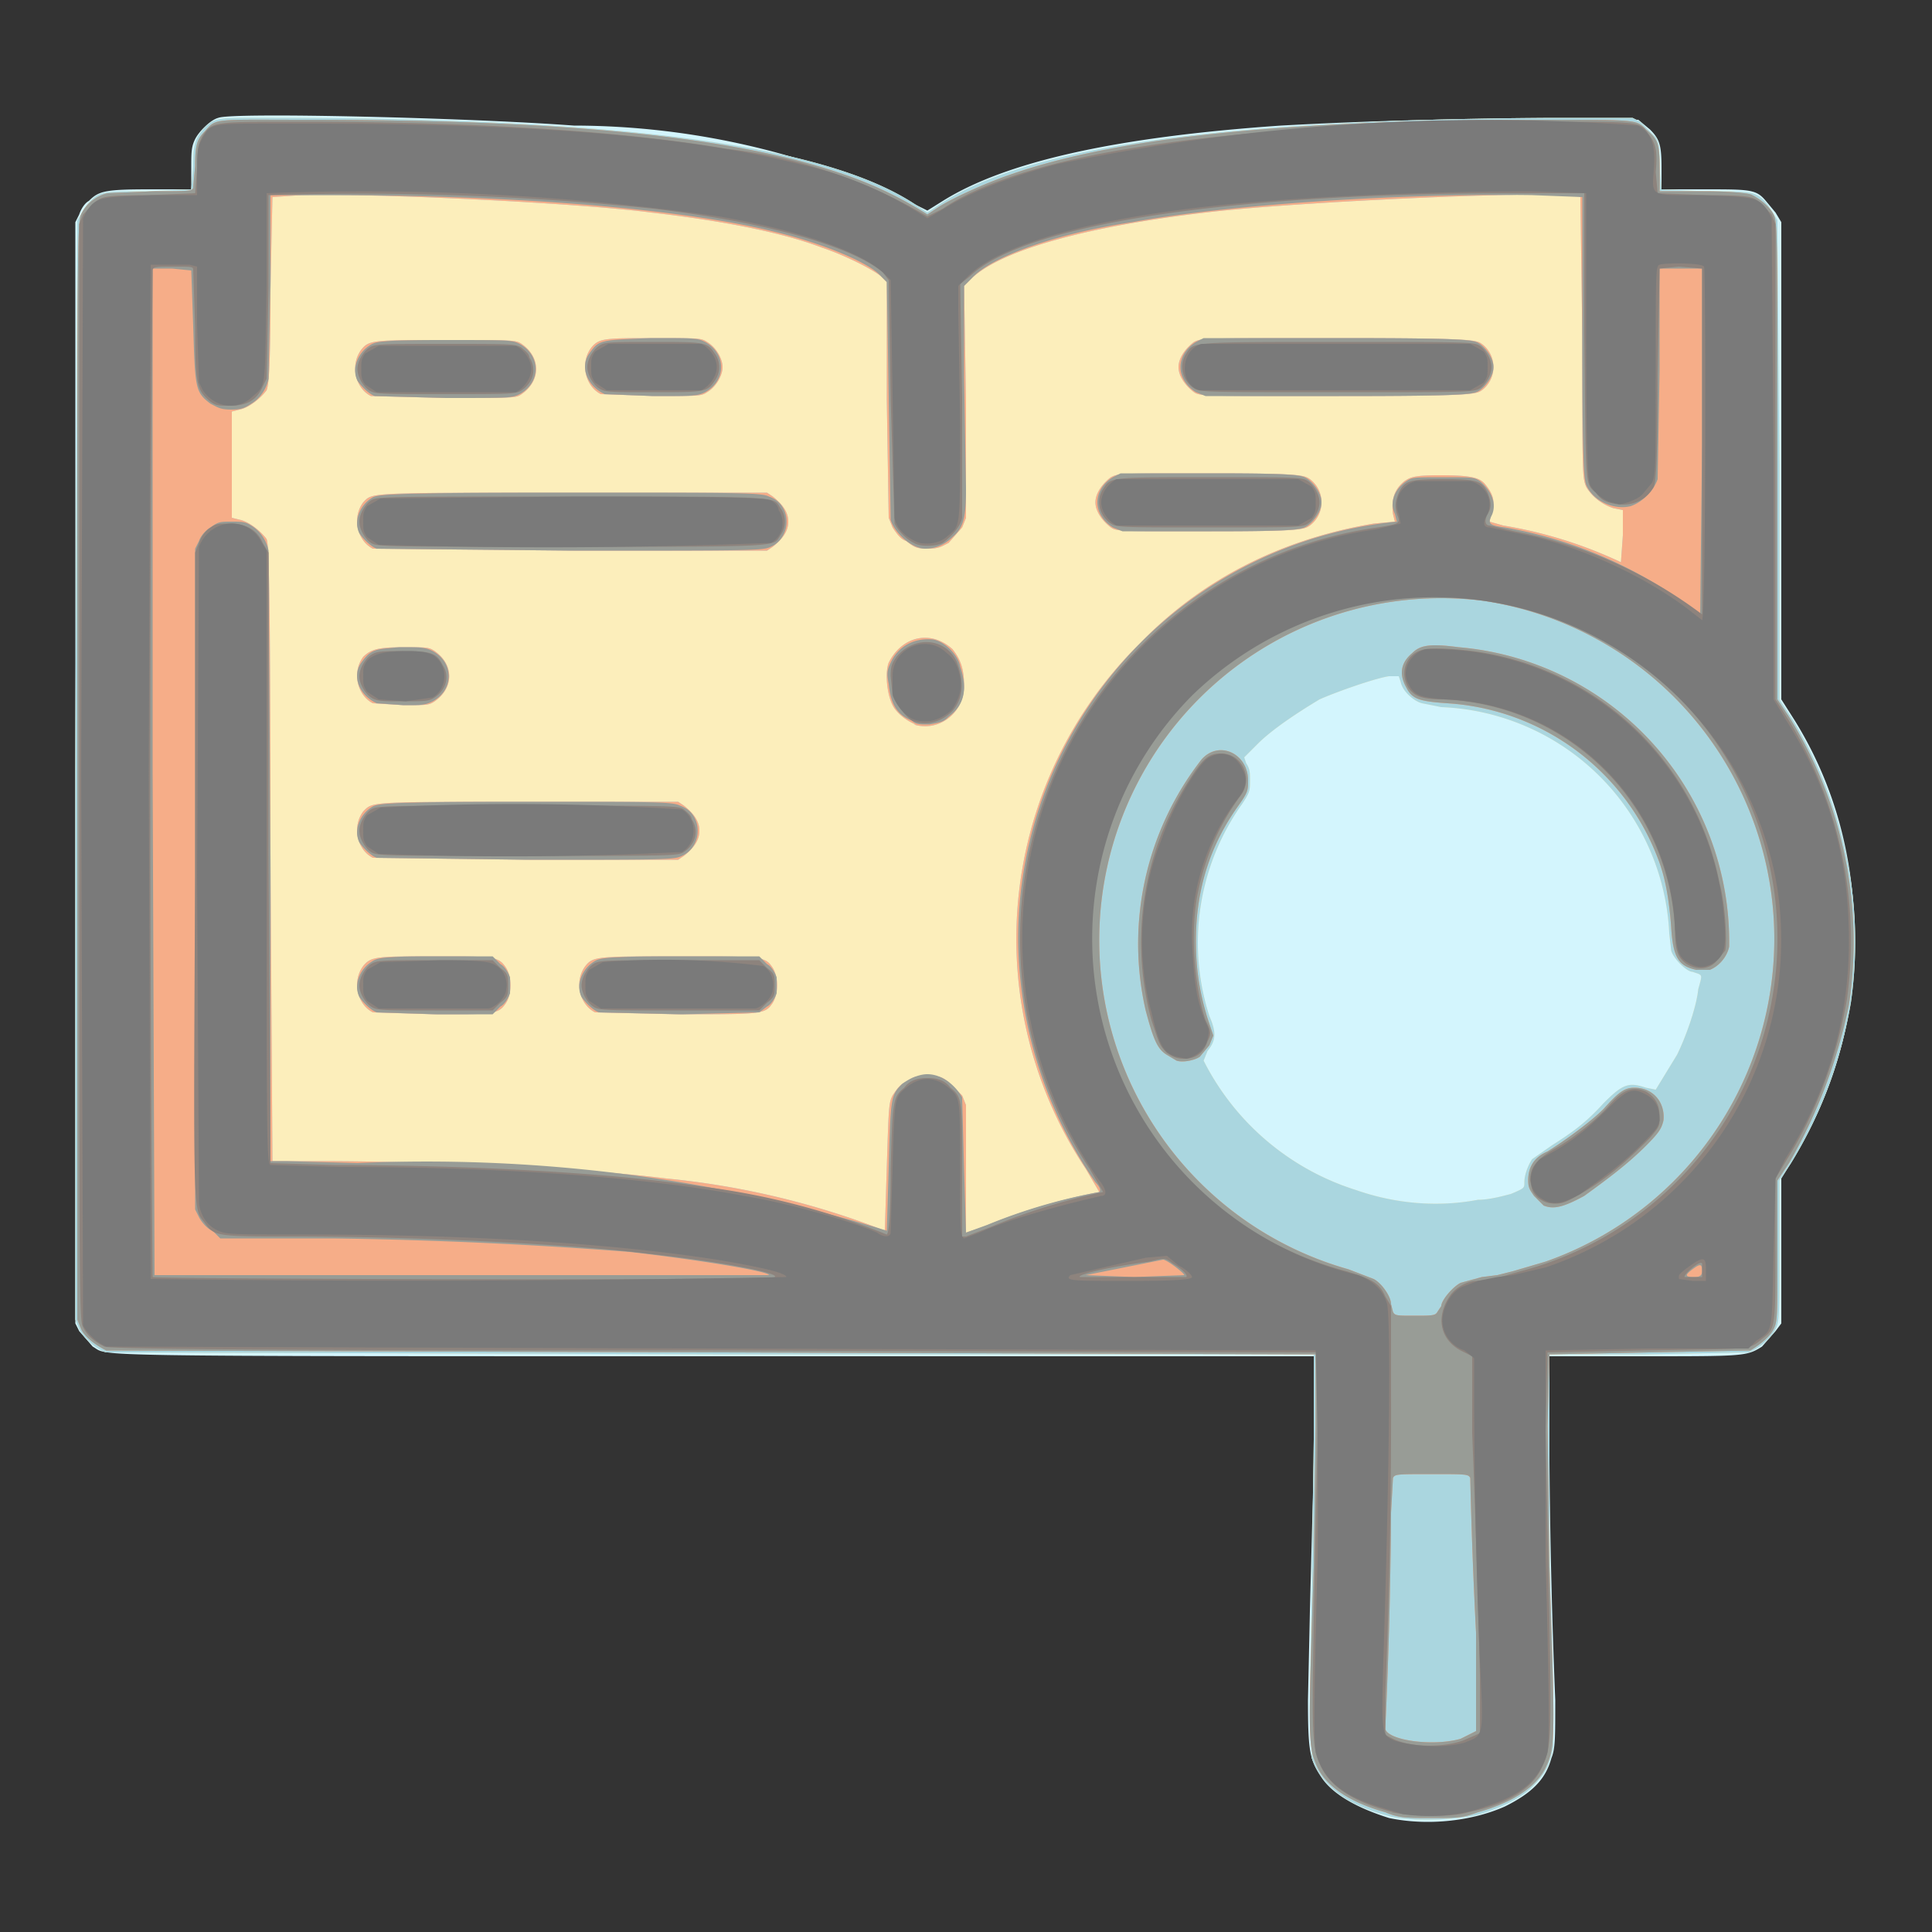 <?xml version="1.0" ?><svg height="1000" width="1000" xmlns="http://www.w3.org/2000/svg"><rect width="100%" height="100%" fill="#333333" stroke="none"/><path d="M719 941c-16-5-29-12-35-21s-7-13-7-40l1-46 2-77v-55H371c-337 0-314 0-323-5l-7-8-2-4V115l2-4c1-3 3-6 5-7 5-5 8-6 31-6h22V87c0-8 0-11 2-15s8-10 12-11c7-3 131 0 184 4a405 405 0 01183 44l8-5c32-20 88-33 175-39a2420 2420 0 01185-3l6 5c5 5 6 8 6 20v11h22c24 0 27 0 32 6l5 6 3 5v247l7 11c21 34 31 72 31 114 0 41-11 79-33 115l-5 8v75l-3 4-7 8c-8 5-9 5-62 5h-48v55a3758 3758 0 003 123c0 20 0 25-2 30-3 11-10 18-24 25-18 8-41 10-60 6z" fill="#d3f5fd"/><path d="M719 940c-23-6-35-16-40-30l-1-32 1-57 1-76v-44H369l-314-1c-6-2-12-8-14-12l-2-5V400l1-286 5-8c6-7 7-7 31-7l23-1 1-12c0-11 1-14 5-19 7-7 5-6 51-6 173 1 273 15 318 45l6 4 6-4c45-30 145-44 317-45h42l4 2 8 8c2 4 2 5 2 15l1 12 23 1c25 0 26 0 32 7l5 8 1 126v122l6 9a221 221 0 0131 148c-5 29-15 57-31 83l-6 9v36c0 35 0 37-2 41s-8 10-14 12l-53 1h-50v59a4742 4742 0 002 144c-2 10-4 14-11 21-5 5-14 10-27 14-10 3-36 4-47 1zm46-319c6 0 13-2 17-3 7-3 7-3 7-6 0-4 2-9 4-12l10-7c11-7 18-12 27-22 10-10 13-11 22-8l5 1 11-18c4-8 10-24 11-34 2-7 2-7 0-8l-3-1c-3 0-10-7-11-11l-1-9a123 123 0 00-118-117l-10-2c-4-1-10-6-11-11l-1-3h-5c-7 1-27 8-36 12-10 6-24 15-32 23l-7 7 1 3c2 3 2 5 2 9 0 5 0 6-4 12a124 124 0 00-17 110c4 9 3 13-1 18l-2 5a133 133 0 0079 67c20 7 42 9 63 5z" fill="#fceebb"/><path d="M719 940c-23-6-35-16-40-30l-1-32 1-57 1-76v-44H369l-314-1c-6-2-12-8-14-12l-2-5V400l1-286 5-8c6-7 7-7 31-7l23-1 1-12c0-11 1-14 5-19 7-7 5-6 51-6 173 1 273 15 318 45l6 4 6-4c45-30 145-44 317-45h42l4 2 8 8c2 4 2 5 2 15l1 12 23 1c25 0 26 0 32 7l5 8 1 126v122l6 9a221 221 0 0131 148c-5 29-15 57-31 83l-6 9v36c0 35 0 37-2 41s-8 10-14 12l-53 1h-50v59a4742 4742 0 002 144c-2 10-4 14-11 21-5 5-14 10-27 14-10 3-36 4-47 1zM509 635a305 305 0 0160-18l-7-12a215 215 0 0128-272c33-34 74-54 121-62l11-1-1-4c-1-8 1-13 6-17 3-2 5-3 18-3 16 0 21 1 24 5 4 5 5 9 3 14l-1 5 7 2a231 231 0 0161 19l1-14v-13l-5-1c-6-2-11-6-14-11-2-5-2-6-2-77l-1-73c-4-4-144 2-194 8-60 7-105 19-121 34l-4 4 1 60v60l-2 5-7 8c-4 2-5 3-11 3s-7-1-11-4c-3-1-5-4-7-7l-2-5-1-61v-61l-3-3c-5-4-19-11-31-15-21-8-53-14-88-18-38-5-142-10-181-9l-15 1-1 48c0 43-1 49-2 52-3 4-9 9-14 10l-4 1v55l4 1c5 1 11 6 14 10 1 3 2 14 2 163l1 159h23c65 0 142 4 181 9a423 423 0 01113 27l1-33c1-31 1-33 3-37 2-3 4-6 7-7 4-3 5-3 11-3s7 0 11 3l7 7 2 5v32 34l9-3zM193 524c-8-4-11-16-5-24 4-5 7-5 37-5 31 0 33 0 37 6 3 5 3 13 0 18-4 6-6 6-37 6l-32-1zm115 0c-8-4-11-16-5-24 4-5 6-5 49-5s44 0 48 6c3 5 3 13 0 18-4 6-5 6-49 6l-43-1zm-115-80c-8-4-11-16-5-24 5-5 2-5 86-5h77l3 2c5 4 8 8 8 13s-3 9-8 13l-3 2h-77l-81-1zm281-69c-5-2-10-6-12-10-3-6-4-17-2-22 7-14 22-17 33-7 4 5 6 10 6 19 0 14-13 24-26 20zm-281-11c-8-4-11-16-5-24 4-4 8-5 21-5 12 0 13 0 16 2 10 7 10 19 0 26-3 2-4 2-16 2l-16-1zm0-80c-8-4-11-16-5-24 5-5 0-5 109-5h100l3 2c5 4 8 8 8 13s-3 9-8 13l-3 2H297l-104-1zm382-11c-4-3-8-8-8-13s4-10 8-13c4-2 4-2 52-2 47 0 48 1 51 3 8 6 8 18 0 24-3 2-4 3-51 3-48 0-49 0-52-2zm-383-68c-8-4-11-16-5-24 4-5 6-5 44-5 35 0 36 0 39 2 10 7 10 19 0 26-3 2-3 2-39 2l-39-1zm119-1c-8-4-11-16-5-24 4-5 7-5 33-5 23 0 24 0 27 2 5 3 8 9 8 13s-3 10-8 13c-3 2-4 2-27 2l-28-1zm307-1c-4-3-8-8-8-13s4-10 8-13c4-2 4-2 75-2 70 0 71 1 74 3 8 6 8 18 0 24-3 2-4 3-74 3-71 0-72 0-75-2zm147 418c6 0 13-2 17-3 7-3 7-3 7-6 0-4 2-9 4-12l10-7c11-7 18-12 27-22 10-10 13-11 22-8l5 1 11-18c4-8 10-24 11-34 2-7 2-7 0-8l-3-1c-3 0-10-7-11-11l-1-9a123 123 0 00-118-117l-10-2c-4-1-10-6-11-11l-1-3h-5c-7 1-27 8-36 12-10 6-24 15-32 23l-7 7 1 3c2 3 2 5 2 9 0 5 0 6-4 12a124 124 0 00-17 110c4 9 3 13-1 18l-2 5a133 133 0 0079 67c20 7 42 9 63 5z" fill="#aad6df"/><path d="M717 938c-18-5-30-13-35-23-5-11-5-13-2-104l1-73v-37l-312-1-314-1c-6-3-11-7-13-11l-2-5V399c0-274 0-284 2-288 2-5 8-10 14-11l24-1c17 0 20 0 20-2l1-11c0-11 1-14 5-18 6-7 4-6 53-6 135 0 222 9 277 28a198 198 0 0144 21l6-4c8-5 26-13 38-17 55-19 141-28 277-28 47 0 46 0 51 5 6 5 7 7 7 20v12h23c13 0 24 1 25 2 4 2 9 6 11 10s2 10 2 128v123l6 9a220 220 0 0131 149c-6 29-16 56-31 82l-6 9v36c0 35 0 37-2 41s-7 8-12 11l-53 1-51 1-1 37 1 73c3 91 3 93-2 104-5 10-17 18-35 23-8 3-11 3-24 3s-17 0-24-3zm39-38l8-4v-51a2799 2799 0 01-3-80c-1-2-2-2-20-2s-19 0-20 2l-1 18a2713 2713 0 01-3 112c2 6 25 9 39 5zm-12-221l2-3c0-3 6-10 10-12l11-3 8-1 8-2 17-5a177 177 0 00-32-342 177 177 0 00-70 346l13 5c4 2 9 9 9 13l1 4c1 2 2 2 11 2s11 0 12-2zm55-55l-5-5c-2-3-3-4-3-8 0-7 3-12 10-15 8-5 22-15 29-22 8-9 11-11 16-11 10 0 16 8 15 17-1 4-2 6-9 13-10 10-21 18-32 26-11 6-16 7-21 5zm-190-75l-5-3c-5-3-7-8-11-23a155 155 0 0129-130c9-10 24-3 24 11 0 5 0 6-5 13-15 21-22 44-22 70 0 15 2 27 6 40l3 9-2 5-5 6c-3 2-9 3-12 2zm269-47c-9-2-12-6-13-22-1-14-3-26-7-36a125 125 0 00-109-80c-14-1-18-2-21-8-4-7-3-13 3-18 4-4 9-5 24-3a153 153 0 01140 155c-1 5-5 10-10 12h-8zM509 635a305 305 0 0160-18l-7-12a215 215 0 0128-272c33-34 74-54 121-62l11-1-1-4c-1-8 1-13 6-17 3-2 5-3 18-3 16 0 21 1 24 5 4 5 5 9 3 14l-1 5 7 2a231 231 0 0161 19l1-14v-13l-5-1c-6-2-11-6-14-11-2-5-2-6-2-77l-1-73c-4-4-144 2-194 8-60 7-105 19-121 34l-4 4 1 60v60l-2 5-7 8c-4 2-5 3-11 3s-7-1-11-4c-3-1-5-4-7-7l-2-5-1-61v-61l-3-3c-5-4-19-11-31-15-21-8-53-14-88-18-38-5-142-10-181-9l-15 1-1 48c0 43-1 49-2 52-3 4-9 9-14 10l-4 1v55l4 1c5 1 11 6 14 10 1 3 2 14 2 163l1 159h23c65 0 142 4 181 9a423 423 0 01113 27l1-33c1-31 1-33 3-37 2-3 4-6 7-7 4-3 5-3 11-3s7 0 11 3l7 7 2 5v32 34l9-3zM193 524c-8-4-11-16-5-24 4-5 7-5 37-5 31 0 33 0 37 6 3 5 3 13 0 18-4 6-6 6-37 6l-32-1zm115 0c-8-4-11-16-5-24 4-5 6-5 49-5s44 0 48 6c3 5 3 13 0 18-4 6-5 6-49 6l-43-1zm-115-80c-8-4-11-16-5-24 5-5 2-5 86-5h77l3 2c5 4 8 8 8 13s-3 9-8 13l-3 2h-77l-81-1zm281-69c-5-2-10-6-12-10-3-6-4-17-2-22 7-14 22-17 33-7 4 5 6 10 6 19 0 14-13 24-26 20zm-281-11c-8-4-11-16-5-24 4-4 8-5 21-5 12 0 13 0 16 2 10 7 10 19 0 26-3 2-4 2-16 2l-16-1zm0-80c-8-4-11-16-5-24 5-5 0-5 109-5h100l3 2c5 4 8 8 8 13s-3 9-8 13l-3 2H297l-104-1zm382-11c-4-3-8-8-8-13s4-10 8-13c4-2 4-2 52-2 47 0 48 1 51 3 8 6 8 18 0 24-3 2-4 3-51 3-48 0-49 0-52-2zm-383-68c-8-4-11-16-5-24 4-5 6-5 44-5 35 0 36 0 39 2 10 7 10 19 0 26-3 2-3 2-39 2l-39-1zm119-1c-8-4-11-16-5-24 4-5 7-5 33-5 23 0 24 0 27 2 5 3 8 9 8 13s-3 10-8 13c-3 2-4 2-27 2l-28-1zm307-1c-4-3-8-8-8-13s4-10 8-13c4-2 4-2 75-2 70 0 71 1 74 3 8 6 8 18 0 24-3 2-4 3-74 3-71 0-72 0-75-2z" fill="#f6ad88"/><path d="M717 938c-18-5-30-13-35-23-5-11-5-13-2-104l1-73v-37l-312-1-314-1c-6-3-11-7-13-11l-2-5V399c0-274 0-284 2-288 2-5 8-10 14-11l24-1c17 0 20 0 20-2l1-11c0-11 1-14 5-18 6-7 4-6 53-6 135 0 222 9 277 28a198 198 0 0144 21l6-4c8-5 26-13 38-17 55-19 141-28 277-28 47 0 46 0 51 5 6 5 7 7 7 20v12h23c13 0 24 1 25 2 4 2 9 6 11 10s2 10 2 128v123l6 9a220 220 0 0131 149c-6 29-16 56-31 82l-6 9v36c0 35 0 37-2 41s-7 8-12 11l-53 1-51 1-1 37 1 73c3 91 3 93-2 104-5 10-17 18-35 23-8 3-11 3-24 3s-17 0-24-3zm39-38l8-4v-51a2799 2799 0 01-3-80c-1-2-2-2-20-2s-19 0-20 2l-1 18a2713 2713 0 01-3 112c2 6 25 9 39 5zm-12-221l2-3c0-3 6-10 10-12l11-3 8-1 8-2 17-5a177 177 0 00-32-342 177 177 0 00-70 346l13 5c4 2 9 9 9 13l1 4c1 2 2 2 11 2s11 0 12-2zm55-55l-5-5c-2-3-3-4-3-8 0-7 3-12 10-15 8-5 22-15 29-22 8-9 11-11 16-11 10 0 16 8 15 17-1 4-2 6-9 13-10 10-21 18-32 26-11 6-16 7-21 5zm-190-75l-5-3c-5-3-7-8-11-23a155 155 0 0129-130c9-10 24-3 24 11 0 5 0 6-5 13-15 21-22 44-22 70 0 15 2 27 6 40l3 9-2 5-5 6c-3 2-9 3-12 2zm269-47c-9-2-12-6-13-22-1-14-3-26-7-36a125 125 0 00-109-80c-14-1-18-2-21-8-4-7-3-13 3-18 4-4 9-5 24-3a153 153 0 01140 155c-1 5-5 10-10 12h-8zM398 660c0-2-37-8-72-12a2401 2401 0 00-154-7h-58l-4-4c-3-1-6-5-7-7l-2-4V284l2-4c1-3 4-6 6-7 4-3 5-3 11-3 5 0 7 0 10 2 5 3 8 8 9 13l1 160v156h8l37 1a811 811 0 01274 35l1-33c1-36 1-37 7-43 4-3 9-5 13-5 7 0 14 5 18 12l1 37 1 33 11-4a288 288 0 0158-17c1-1 0-3-2-5a224 224 0 01-40-125 217 217 0 01196-217l-1-4c-3-6 0-13 6-17 3-2 4-2 19-2s16 0 19 2c6 5 9 12 6 18-2 4-1 5 7 6a228 228 0 01101 45l1-89v-90h-22v53l-1 56c-2 6-8 12-14 14-8 2-19-2-23-11-1-3-2-8-2-76v-73l-26-1c-69-1-158 5-207 14-40 6-73 18-83 29l-4 4v47l1 58c0 14-1 20-7 25-4 4-9 6-14 6-7 0-16-8-18-15l-1-63-1-60-3-3c-6-7-30-17-55-23-48-12-135-19-230-19h-31v46l-1 49c-1 5-4 10-9 13-3 2-5 3-10 3-6 0-7-1-11-3-8-6-8-8-9-40l-1-29-10-1H79v260l1 261h318zM195 524c-3-1-7-5-9-8-3-6 0-14 6-18 3-2 4-3 33-3h30l4 4c2 1 4 4 5 7v8c-1 3-3 6-5 7l-4 4h-29l-31-1zm115 0c-3-1-7-5-9-8-3-6 0-14 6-18 3-2 4-3 44-3h42l4 4c2 1 4 4 5 7v8c-1 3-3 6-5 7l-4 3-40 1-43-1zm-115-80c-3-1-7-5-9-8-3-6 0-14 6-18 3-2 4-3 79-3 69 0 77 0 81 2 12 4 12 21 1 26-4 2-8 2-80 2l-78-1zm277-71c-8-3-11-9-12-19-1-5-1-7 1-11 4-9 13-13 22-12 6 1 13 8 14 14 4 12 2 20-6 26-3 3-5 3-10 4-5 0-7 0-9-2zm-277-9c-9-4-13-14-8-21s7-7 20-8c11 0 13 0 17 2 11 6 11 20 0 26-4 2-6 2-15 2l-14-1zm0-80c-3-1-7-5-9-8-3-6 0-14 6-18 3-2 3-3 102-3 90 0 100 0 104 2 12 4 12 21 1 26-4 2-9 2-103 2l-101-1zm381-11c-5-3-8-8-8-13s3-10 8-13l4-2h47c46 0 47 1 50 3 4 3 7 8 7 12s-3 9-7 12c-3 2-4 3-50 3h-46zm-382-68c-3-1-7-5-9-8-3-6 0-14 6-18 3-2 4-3 38-3 35 0 36 0 40 2 11 6 11 20 0 26-4 2-5 2-38 2l-37-1zm119-1c-9-4-13-14-8-21s5-7 32-8c23 0 24 0 28 2 11 6 11 20 0 26-4 2-6 2-27 2l-25-1zm306-1c-5-3-8-8-8-13s3-10 8-13l4-2h70c69 0 70 1 73 3 4 3 7 8 7 12s-3 9-7 12c-3 2-4 3-73 3h-69zm-6 457c0-1-9-8-11-8l-40 8 25 1 26-1zm268-2c0-4-1-4-5-1s-4 4 1 4c3 0 4-1 4-3z" fill="#989c96"/><path d="M721 938c-20-5-32-13-37-23s-5-16-4-77l2-98v-40l-313-1c-263 0-313-1-315-2-6-3-9-6-11-10s-2-13-2-288V116l2-5 7-7c3-2 4-3 27-3l24-1 1-13c0-12 1-13 3-17 5-7 5-7 50-7 94 0 168 5 221 14a263 263 0 01104 35l8-4c19-13 53-24 96-31 53-9 127-14 220-14 44 0 45 0 49 6 4 5 5 9 4 20l1 11 25 1c23 0 24 1 27 3l7 7 2 5v246l7 11a219 219 0 0130 144c-5 30-16 59-31 83l-6 10v36c0 41 0 42-7 47-7 6-5 5-60 6l-51 1-1 41 2 97c1 61 1 67-4 77-5 11-18 19-38 23-9 3-30 2-40 0zm36-37l7-3 2-1v-30a7369 7369 0 00-4-125v-40l-6-3c-11-6-13-18-5-29 3-4 9-7 13-7l9-1 14-4a178 178 0 10-90 0c13 4 17 6 20 13l3 5v44a3404 3404 0 01-3 157v21l4 2c8 4 24 5 36 1zm39-281c-3-3-3-4-4-9 0-6 2-10 12-16 11-6 24-17 29-23 7-8 12-10 19-7 5 3 7 7 7 13 0 5 0 5-5 11-12 12-22 21-36 29-7 4-9 5-13 5s-6-1-9-3zm-192-75c-4-4-4-5-8-17a154 154 0 0120-125c7-11 10-13 16-13 11 0 17 13 10 22-11 15-18 31-22 50-4 20-2 48 4 66 3 6 3 7 1 11-2 6-6 9-12 9-4 0-6-1-9-3zm269-46c-4-3-6-6-6-17a125 125 0 00-120-120c-12 0-15-2-18-6-3-5-3-11 1-16 4-4 8-5 22-4a150 150 0 01138 121c3 11 4 30 3 35l-5 6c-4 4-10 4-15 1zM401 661c3-2-28-8-65-12-39-5-121-9-183-9-41 0-42 0-47-7-6-8-6 2-5-179V286l2-5c1-3 3-6 6-8s4-2 10-2c8 0 14 3 17 10l3 5v157l1 159 33 1c69 0 143 4 189 11a380 380 0 0197 25c1-1 2-8 2-34 1-35 1-37 7-42 3-4 7-5 12-5s9 1 12 5c6 5 6 6 6 43v34h2l13-5a318 318 0 0158-18l-7-12a215 215 0 01149-332c12-2 12-2 10-7-1-4-1-6 1-11 3-6 5-7 23-7s20 1 23 7c2 5 2 8 0 11-2 4-1 6 1 6l13 3a234 234 0 0197 43V139l-12-1-10 1-1 55c0 48-1 55-2 58-4 7-11 10-19 9-6-1-8-2-11-6-6-5-5-3-6-82v-73h-36c-148 0-254 16-282 43l-5 4 1 59v62c-1 5-6 10-10 13-4 2-12 2-15 0-4-2-8-6-10-10l-2-64-1-62-3-4c-17-14-61-26-119-33a1488 1488 0 00-199-7v48l-1 47-2 4c-3 7-8 10-17 10-6 0-7 0-10-2-7-6-8-8-8-39l-1-29c0-2 0-2-10-2-9 0-11 0-11 2a28491 28491 0 000 521c2 1 320 2 322 0zM192 521c-3-2-6-7-6-11s3-9 6-11 6-2 33-2h30l4 4c4 3 4 4 4 9s0 6-4 9l-4 4h-30c-27 0-30 0-33-2zm115 0c-3-2-6-7-6-11s3-9 6-11 6-2 45-2h41l4 4c4 3 4 4 4 9s0 6-4 9l-4 4h-41c-39 0-42 0-45-2zm-115-80c-3-2-6-7-6-11s3-9 6-11 7-2 81-2c75 0 78 0 81 2 1 1 4 3 4 5 4 6 2 13-4 17-3 2-6 2-81 2-74 0-78 0-81-2zm280-68c-3-2-8-8-10-13l-1-10c0-6 1-7 3-10 9-11 25-10 31 2 4 10 4 19-2 26-6 6-14 8-21 5zm-280-12c-3-2-6-7-6-11s3-9 6-11 6-2 17-2c14 0 17 1 20 7 4 6 2 13-4 17-3 2-5 2-17 2-10 0-13 0-16-2zm0-80c-3-2-6-7-6-11s3-9 6-11 7-2 104-2c111 0 104 0 108 6 3 4 3 10 0 14-4 6 3 6-108 6-97 0-101 0-104-2zm383-10c-6-4-8-12-4-18s3-6 55-6c45 0 48 0 51 2s6 7 6 11-3 9-6 11-6 2-51 2-48 0-51-2zm-384-69c-3-2-6-7-6-11s3-9 6-11 6-2 40-2c33 0 36 0 39 2 1 1 4 3 4 5 4 6 2 13-4 17-3 2-6 2-39 2-34 0-37 0-40-2zm119-1c-3-2-6-7-6-11s3-9 6-11 6-2 28-2c27 0 28 0 32 6 3 4 3 10 0 14-4 6-5 6-32 6-22 0-25 0-28-2zm308 0c-6-4-8-12-4-18s1-6 78-6c67 0 71 0 74 2s6 7 6 11-3 9-6 11-7 2-74 2c-68 0-71 0-74-2zm-4 460c1-1-2-4-7-7-4-3-4-3-12-1-23 3-38 7-36 8h55zm267 0v-7c-1-2-10 6-9 7h9z" fill="#8d837d"/><path d="M726 939l-13-4c-19-6-28-14-32-28-1-7-1-27 1-100a2869 2869 0 00-1-108l-312-1-314-1c-5-2-10-7-12-11l-1-288 1-285 2-4c5-7 7-7 34-8h23V88c0-12 1-13 3-17 5-8 3-7 57-7 120 0 196 7 252 21a194 194 0 0166 28l7-4c14-9 34-17 60-24a1083 1083 0 01301-20c7 4 9 10 8 23-1 14-2 13 25 13 27 1 29 1 34 8l2 4 1 125v124l6 10c23 36 33 72 33 115 0 41-11 78-33 113l-5 10-1 38c-1 43 0 40-9 46l-4 4h-52l-53 1v108c2 73 2 93 1 100-4 14-13 22-32 28-13 5-29 6-43 4zm32-37c10-4 10-2 8-42a3579 3579 0 01-3-157l-5-4c-6-2-10-7-11-12-2-7 3-18 10-21l8-3 10-2 8-1 17-4a179 179 0 00120-196 180 180 0 00-303-100 179 179 0 0086 300c8 3 13 8 15 15 2 11 1 93-2 185-1 38-1 38 6 41 10 3 25 4 36 1zm41-281c-8-4-9-14-2-21l9-5c10-6 17-12 26-21 10-10 13-11 19-8s8 7 8 14c-1 4-2 5-10 13-10 10-20 17-31 25-9 5-14 6-19 3zm-190-74c-7-2-9-6-13-23-8-29-6-62 5-89 6-18 20-41 25-43 7-4 14-1 17 6 3 5 2 10-2 15a116 116 0 00-24 75c1 19 2 29 7 41 2 4 2 5 1 9-1 5-6 9-11 10l-5-1zm266-48c-6-3-7-6-8-18a124 124 0 00-119-119c-13-1-16-2-19-8-4-7 1-16 9-18a151 151 0 01154 135c2 19 1 24-6 28-4 2-7 2-11 0zM407 661c0-2-12-5-36-9-51-8-123-13-211-13-39 0-43 0-47-2-5-2-9-7-10-14l-1-171 1-169c6-15 25-16 32-3l3 5v158c0 145 0 159 2 160l36 1c82 0 157 5 209 15 25 4 58 14 69 19 4 3 7 2 7 0l1-34c1-36 1-36 7-41 7-6 15-6 22 0 6 5 6 5 6 43 0 30 0 34 2 35l8-3c13-6 37-13 63-19 3 0 3-3-1-8a217 217 0 01-27-199c27-74 93-127 170-138l13-3-1-5c-3-7 1-15 9-17h28c8 2 12 10 9 17-3 5-2 7 1 7l24 5c27 7 55 20 77 36l9 7c2-1 2-182 1-183-1-2-20-2-23-1-2 1-2 2-2 55 0 50 0 54-2 58l-5 6c-3 3-10 5-12 5l-4-1c-4-1-9-5-11-9-1-3-2-10-2-77v-74l-29-1c-53 0-124 3-168 8-62 7-107 20-123 36l-5 5v12l1 60c0 54 0 52-6 57-4 4-10 5-15 4-6-2-12-7-13-13l-1-63-1-60-4-4c-12-11-44-22-85-29a1304 1304 0 00-234-12v49c-1 52 0 50-7 56-8 8-20 6-26-3l-2-4-1-30v-30l-4-1H78l-1 263 1 262a10253 10253 0 00329-1zM196 522l-6-4c-2-3-2-4-2-8s0-5 2-8l7-4 31-1c24 0 26 1 29 3 4 2 6 8 5 12 0 4-5 9-9 10h-57zm115 0l-6-4c-2-3-2-4-2-8s0-5 2-8l7-4a410 410 0 0183 2c4 2 6 8 5 12 0 4-5 9-9 10h-80zm-115-80l-6-4c-2-3-2-4-2-8s0-5 2-8l7-4a1317 1317 0 01156 1c8 5 8 17 0 22a1785 1785 0 01-156 1zm276-70c-4-2-9-8-10-13v-9c0-15 18-22 28-12 4 3 6 7 7 13 1 7-1 11-4 16-6 6-14 8-21 5zm-276-10l-6-4c-2-3-2-4-2-8s0-5 2-8c4-4 10-5 21-5 8 0 11 1 13 2 8 5 8 17 0 22l-14 2-14-1zm0-80l-6-4c-2-3-2-4-2-8s0-5 2-8l7-4 101-1c91 0 98 1 101 2 2 1 4 3 4 5 4 6 2 14-4 17a2924 2924 0 01-202 1zm382-10c-4-2-8-7-8-12s4-10 8-12h94l7 4c2 3 2 4 2 8s0 5-2 8l-7 4h-94zm-383-69l-6-4c-2-3-2-4-2-8s0-5 2-8l7-4h71c4 2 8 7 8 12s-4 10-8 12h-72zm119-1l-6-4c-2-3-2-4-2-8s0-5 2-8l7-4h48c4 2 8 7 8 12s-4 10-8 12h-49zm307 0c-11-3-10-21 1-24h139l7 4c2 3 2 4 2 8s0 5-2 8l-7 4H621zm-4 459c0-1-3-4-7-6l-6-5-11 1-39 9c-3 3 1 3 31 3 27 0 32-1 32-2zm266-4c0-6-1-7-8-2s-6 5-6 7l7 1h7v-6z" fill="#7a7a7a"/></svg>